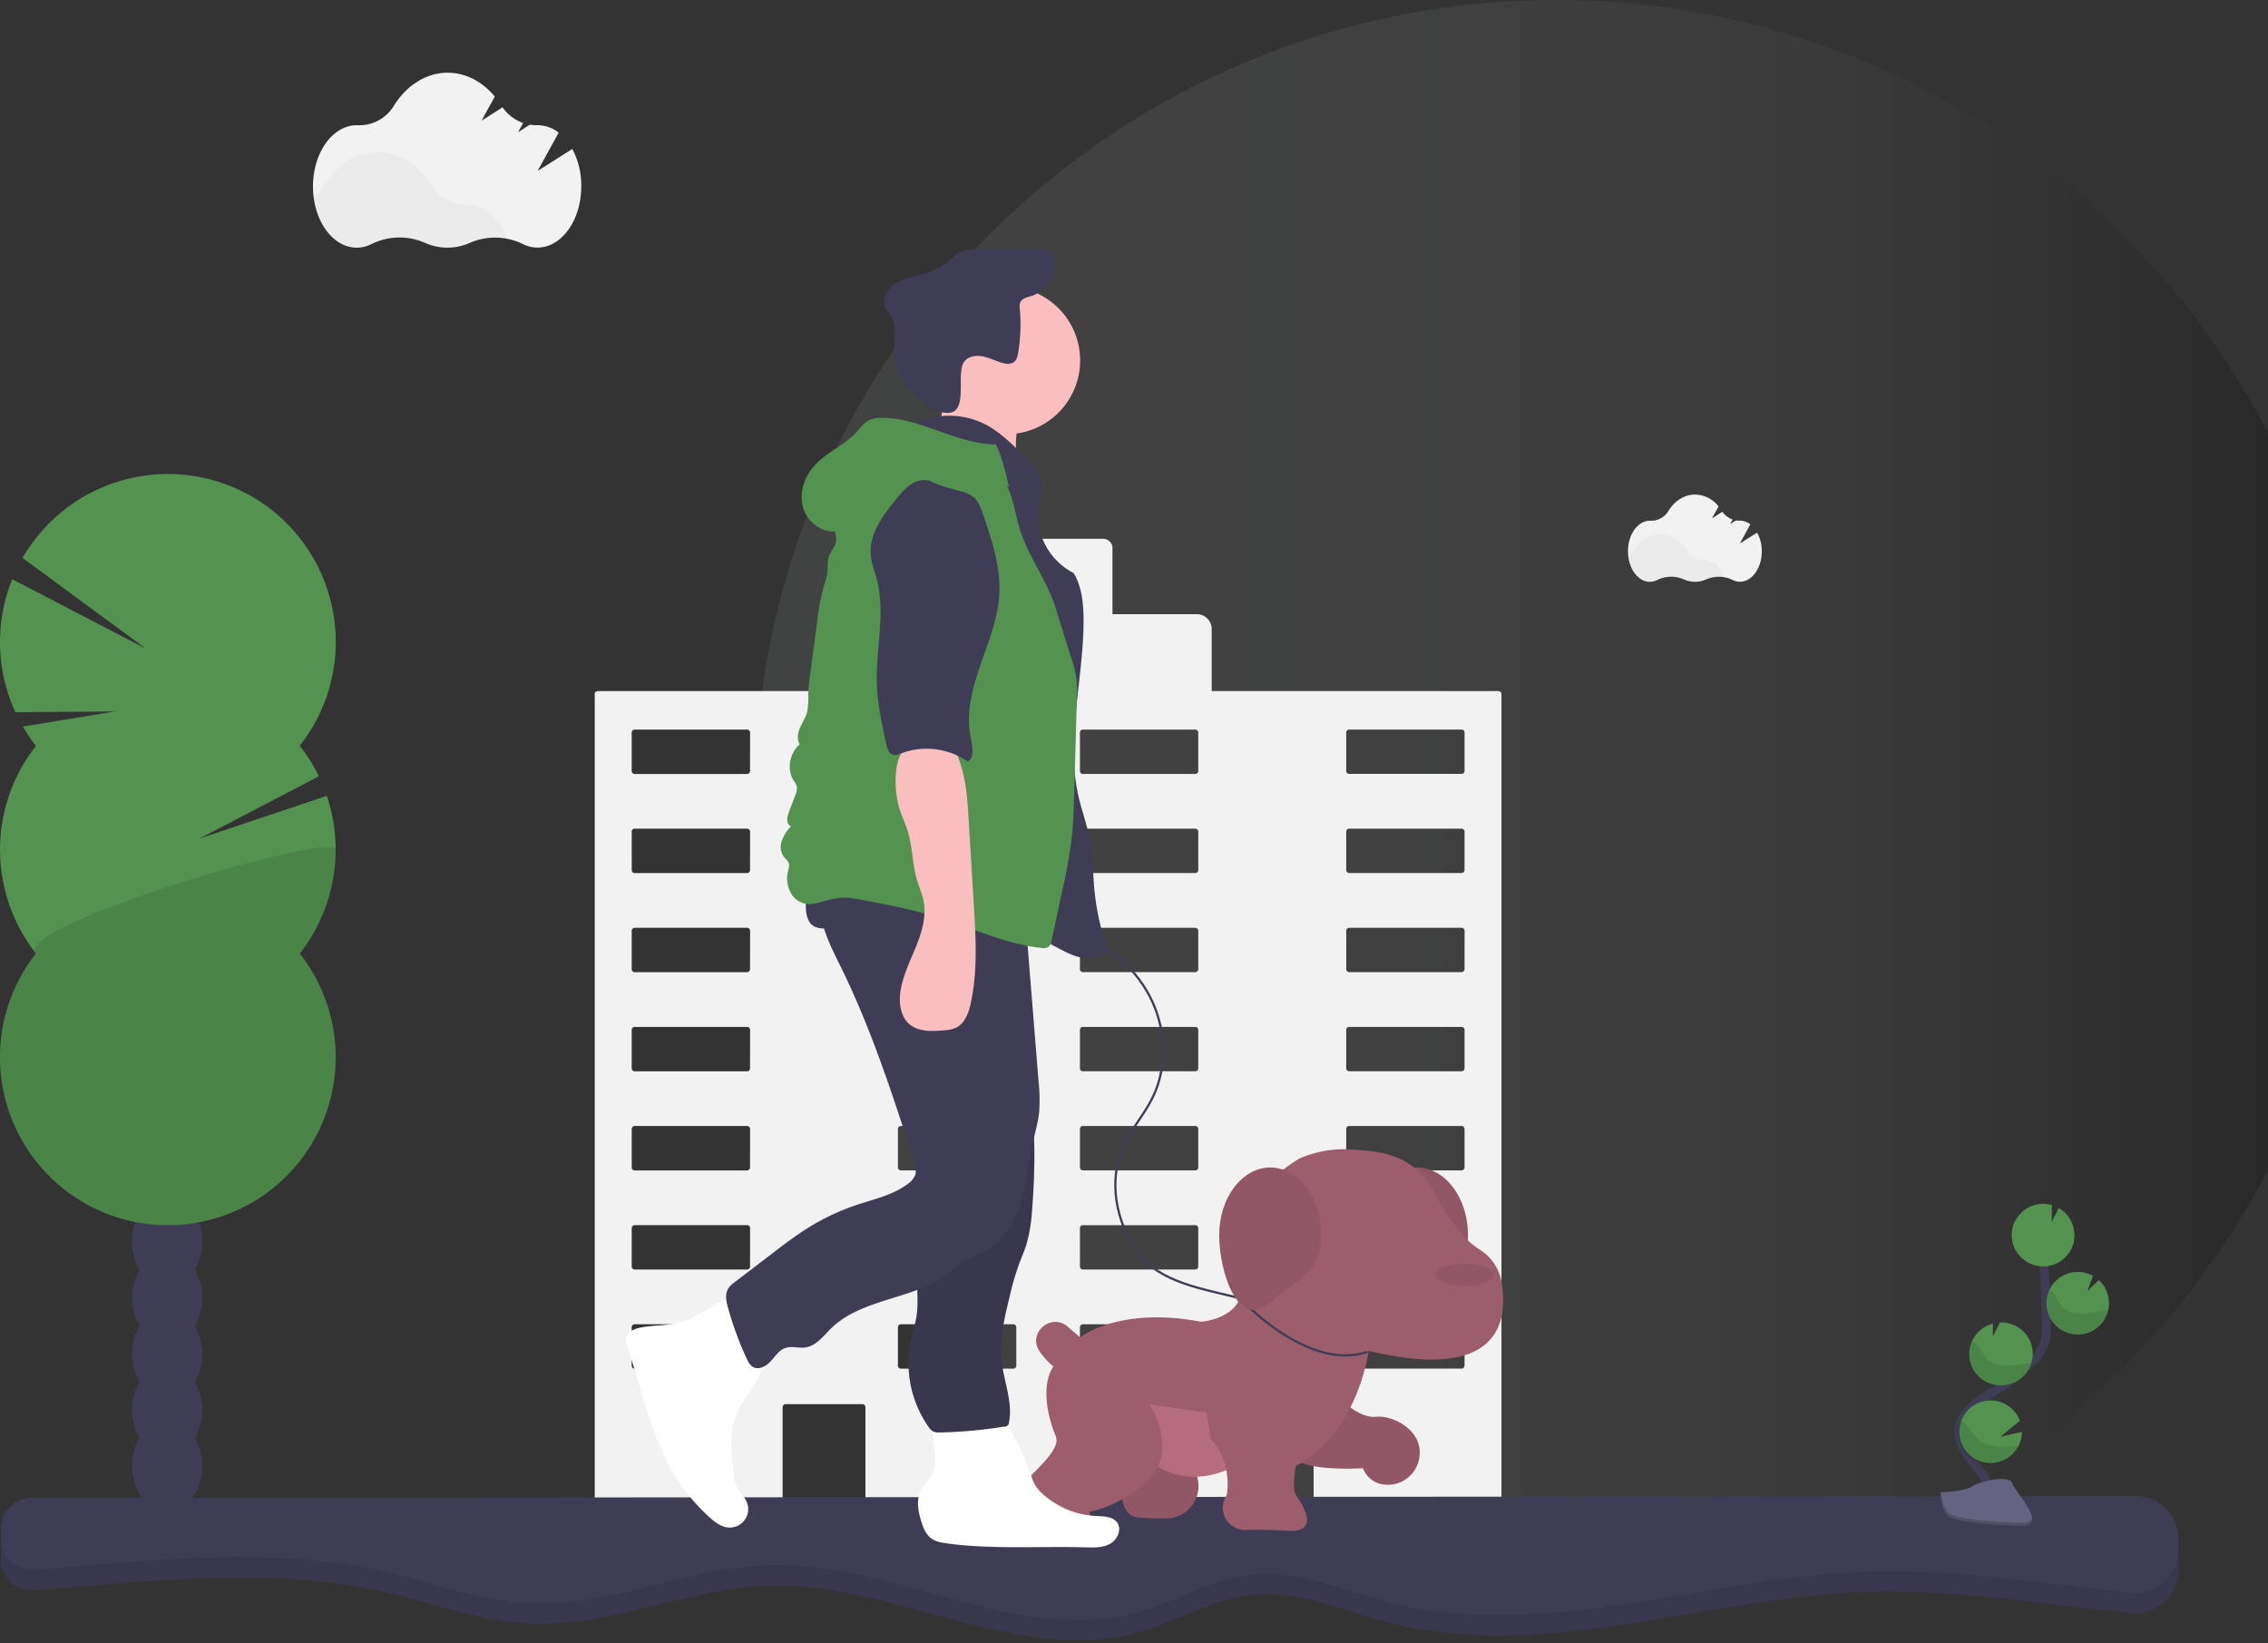 <svg xmlns="http://www.w3.org/2000/svg" xmlns:xlink="http://www.w3.org/1999/xlink" viewBox="0 0 1014.5 735"><rect x="0" y="0" width="1014.5" height="735" fill="#333333" stroke="none"/><defs><style>.cls-1{opacity:0.19;fill:url(#linear-gradient);}.cls-13,.cls-2,.cls-8{fill:none;}.cls-3{fill:url(#linear-gradient-2);}.cls-4{fill:#f2f2f2;}.cls-5{opacity:0.03;}.cls-11,.cls-5,.cls-7{isolation:isolate;}.cls-6{fill:#3f3d56;}.cls-7{opacity:0.1;}.cls-13,.cls-8{stroke:#3f3d56;stroke-miterlimit:10;}.cls-8{stroke-width:4px;}.cls-9{fill:#53924f;}.cls-10{fill:#656380;}.cls-11{opacity:0.2;}.cls-12{fill:#915766;}.cls-14{fill:#b56d7e;}.cls-15{fill:#9c5e6d;}.cls-16{fill:#fff;}.cls-17{fill:#fbbebe;}</style><linearGradient id="linear-gradient" x1="337.5" y1="340.5" x2="1014.5" y2="340.5" gradientUnits="userSpaceOnUse"><stop offset="0" stop-color="#808285"/><stop offset="0.28" stop-color="#7e8082"/><stop offset="0.45" stop-color="#76777a"/><stop offset="0.59" stop-color="#68696c"/><stop offset="0.71" stop-color="#545658"/><stop offset="0.82" stop-color="#3b3c3d"/><stop offset="0.92" stop-color="#1d1d1e"/><stop offset="1"/></linearGradient><linearGradient id="linear-gradient-2" x1="675.5" y1="410" x2="767.5" y2="410" gradientUnits="userSpaceOnUse"><stop offset="0" stop-color="#3fff5c"/><stop offset="1" stop-color="#00ff89"/></linearGradient></defs><title>Asset 5</title><g id="Layer_2" data-name="Layer 2"><g id="Layer_1-2" data-name="Layer 1"><path class="cls-1" d="M1014.5,193.79V523.21A360,360,0,0,1,852.76,681H539.24C419.81,622.84,337.5,500.28,337.5,358.5,337.5,160.51,498,0,696,0,834.61,0,954.85,78.67,1014.5,193.79Z"/><rect class="cls-2" x="293.5" y="31" width="720" height="704"/><polygon class="cls-3" points="675.5 410 767.5 410 767.5 410 675.5 410 675.5 410"/><path class="cls-4" d="M670.3,309.11H542V281.37a6.64,6.64,0,0,0-6.64-6.64H497.62V245.16a4.18,4.18,0,0,0-4.18-4.18H444.89a4.18,4.18,0,0,0-4.18,4.18v29.57H396.4a6.64,6.64,0,0,0-6.64,6.64h0v27.74H267.37a1.36,1.36,0,0,0-1.34,1.35V679a1.36,1.36,0,0,0,1.34,1.35h81.34a1.34,1.34,0,0,0,1.35-1.35V629.42a1.37,1.37,0,0,1,1.35-1.35h34.36a1.37,1.37,0,0,1,1.35,1.35V679a1.36,1.36,0,0,0,1.34,1.35H549.19a1.37,1.37,0,0,0,1.35-1.35V629.42a1.36,1.36,0,0,1,1.34-1.35h34.36a1.34,1.34,0,0,1,1.35,1.35V679a1.37,1.37,0,0,0,1.35,1.35h81.34a1.37,1.37,0,0,0,1.35-1.35V310.48A1.36,1.36,0,0,0,670.3,309.11ZM335.5,610.85a1.34,1.34,0,0,1-1.34,1.34H283.92a1.34,1.34,0,0,1-1.35-1.33h0V593.69a1.34,1.34,0,0,1,1.35-1.35h50.27a1.36,1.36,0,0,1,1.34,1.35Zm0-44.34a1.34,1.34,0,0,1-1.33,1.35H283.92a1.34,1.34,0,0,1-1.35-1.33V549.36A1.34,1.34,0,0,1,283.9,548h50.29a1.34,1.34,0,0,1,1.34,1.34h0Zm0-44.33a1.36,1.36,0,0,1-1.34,1.35H283.92a1.34,1.34,0,0,1-1.35-1.35V505a1.34,1.34,0,0,1,1.35-1.35h50.27a1.36,1.36,0,0,1,1.34,1.35Zm0-44.34a1.34,1.34,0,0,1-1.33,1.35H283.92a1.34,1.34,0,0,1-1.35-1.33V460.69a1.34,1.34,0,0,1,1.33-1.35h50.29a1.34,1.34,0,0,1,1.34,1.34h0Zm0-44.33a1.36,1.36,0,0,1-1.34,1.35H283.92a1.34,1.34,0,0,1-1.35-1.35h0V416.35a1.34,1.34,0,0,1,1.34-1.34h50.28a1.34,1.34,0,0,1,1.34,1.34Zm0-44.33a1.34,1.34,0,0,1-1.34,1.34H283.92a1.34,1.34,0,0,1-1.35-1.33h0V372a1.34,1.34,0,0,1,1.35-1.35h50.27a1.36,1.36,0,0,1,1.34,1.35Zm0-44.34a1.34,1.34,0,0,1-1.33,1.35H283.92a1.34,1.34,0,0,1-1.35-1.33V327.69a1.34,1.34,0,0,1,1.33-1.35h50.29a1.34,1.34,0,0,1,1.34,1.34h0Zm119.11,266a1.34,1.34,0,0,1-1.34,1.34H403a1.36,1.36,0,0,1-1.35-1.34V593.69a1.37,1.37,0,0,1,1.35-1.35h50.24a1.34,1.34,0,0,1,1.35,1.35Zm0-44.34a1.34,1.34,0,0,1-1.33,1.35H403a1.34,1.34,0,0,1-1.35-1.35V549.36A1.34,1.34,0,0,1,403,548h50.24a1.34,1.34,0,0,1,1.35,1.33V566.5Zm0-44.33a1.34,1.34,0,0,1-1.35,1.35H403a1.37,1.37,0,0,1-1.35-1.35V505a1.37,1.37,0,0,1,1.35-1.35h50.24a1.34,1.34,0,0,1,1.35,1.35Zm0-44.34a1.34,1.34,0,0,1-1.33,1.35H403a1.34,1.34,0,0,1-1.35-1.35V460.69a1.34,1.34,0,0,1,1.35-1.35h50.24a1.34,1.34,0,0,1,1.35,1.33v17.16Zm0-44.33a1.34,1.34,0,0,1-1.35,1.35H403a1.37,1.37,0,0,1-1.35-1.35V416.35A1.36,1.36,0,0,1,403,415h50.24a1.34,1.34,0,0,1,1.35,1.33h0Zm0-44.33a1.34,1.34,0,0,1-1.34,1.34H403a1.36,1.36,0,0,1-1.35-1.34V372a1.37,1.37,0,0,1,1.35-1.35h50.24a1.34,1.34,0,0,1,1.35,1.35Zm0-44.34a1.34,1.34,0,0,1-1.33,1.35H403a1.34,1.34,0,0,1-1.35-1.35V327.69a1.34,1.34,0,0,1,1.35-1.35h50.24a1.34,1.34,0,0,1,1.35,1.33v17.16Zm81.39,266a1.34,1.34,0,0,1-1.34,1.34H484.41a1.36,1.36,0,0,1-1.35-1.34V593.69a1.37,1.37,0,0,1,1.35-1.35h50.24a1.34,1.34,0,0,1,1.35,1.35Zm0-44.34a1.34,1.34,0,0,1-1.33,1.35H484.41a1.34,1.34,0,0,1-1.35-1.35V549.36a1.34,1.34,0,0,1,1.35-1.35h50.24a1.34,1.34,0,0,1,1.35,1.33v17.15Zm0-44.33a1.34,1.34,0,0,1-1.35,1.35H484.41a1.37,1.37,0,0,1-1.35-1.35V505a1.37,1.37,0,0,1,1.35-1.35h50.24A1.34,1.34,0,0,1,536,505Zm0-44.34a1.34,1.34,0,0,1-1.33,1.35H484.41a1.34,1.34,0,0,1-1.35-1.35V460.69a1.34,1.34,0,0,1,1.35-1.35h50.24a1.34,1.34,0,0,1,1.35,1.33v17.15Zm0-44.33a1.34,1.34,0,0,1-1.35,1.35H484.41a1.37,1.37,0,0,1-1.35-1.35V416.35a1.36,1.36,0,0,1,1.35-1.34h50.24a1.34,1.34,0,0,1,1.35,1.33h0Zm0-44.33a1.34,1.34,0,0,1-1.34,1.34H484.41a1.36,1.36,0,0,1-1.35-1.34V372a1.37,1.37,0,0,1,1.35-1.35h50.24A1.34,1.34,0,0,1,536,372Zm0-44.34a1.34,1.34,0,0,1-1.33,1.35H484.41a1.34,1.34,0,0,1-1.35-1.35V327.69a1.34,1.34,0,0,1,1.35-1.35h50.24a1.34,1.34,0,0,1,1.35,1.33v17.15Zm119.11,266a1.36,1.36,0,0,1-1.35,1.34H603.52a1.34,1.34,0,0,1-1.35-1.33h0V593.69a1.34,1.34,0,0,1,1.35-1.35h50.24a1.37,1.37,0,0,1,1.35,1.35Zm0-44.34a1.34,1.34,0,0,1-1.35,1.35H603.52a1.34,1.34,0,0,1-1.33-1.32V549.36a1.34,1.34,0,0,1,1.33-1.35h50.26a1.34,1.34,0,0,1,1.35,1.35Zm0-44.33a1.37,1.37,0,0,1-1.35,1.35H603.52a1.34,1.34,0,0,1-1.35-1.35V505a1.34,1.34,0,0,1,1.35-1.35h50.24a1.37,1.37,0,0,1,1.35,1.35Zm0-44.34a1.34,1.34,0,0,1-1.35,1.35H603.52a1.34,1.34,0,0,1-1.35-1.33V460.69a1.34,1.34,0,0,1,1.33-1.35h50.26a1.34,1.34,0,0,1,1.35,1.35Zm0-44.33a1.37,1.37,0,0,1-1.35,1.35H603.52a1.35,1.35,0,0,1-1.33-1.32V416.35a1.34,1.34,0,0,1,1.34-1.34h50.25a1.36,1.36,0,0,1,1.35,1.34Zm0-44.33a1.36,1.36,0,0,1-1.35,1.34H603.52a1.34,1.34,0,0,1-1.35-1.33h0V372a1.34,1.34,0,0,1,1.35-1.35h50.24a1.37,1.37,0,0,1,1.35,1.35Zm0-44.34a1.34,1.34,0,0,1-1.35,1.35H603.52a1.34,1.34,0,0,1-1.35-1.33V327.69a1.34,1.34,0,0,1,1.33-1.35h50.26a1.34,1.34,0,0,1,1.35,1.35Z"/><path class="cls-4" d="M256,66.63l-15.52,9.84,9.42-17.14A15.33,15.33,0,0,0,240.49,56h-.25a17.33,17.33,0,0,1-3.22-.24l-5.26,3.37L234,55a18.66,18.66,0,0,1-9.2-7l-9.41,6,5.94-10.81c-5.5-6.61-12.92-10.66-21.09-10.66-9.79,0-18.51,5.82-24.14,14.89a18,18,0,0,1-16,8.6h-.52C148.78,56,140,68.29,140,83.41s8.76,27.37,19.57,27.37a14.72,14.72,0,0,0,6.81-1.71,28.23,28.23,0,0,1,23.69-.46,24.63,24.63,0,0,0,20.14,0,28.24,28.24,0,0,1,23.47.46,14.69,14.69,0,0,0,6.75,1.67c10.81,0,19.57-12.26,19.57-27.37A34.74,34.74,0,0,0,256,66.63Z"/><path class="cls-5" d="M226.72,106.68A28.86,28.86,0,0,0,210,108.5a24.69,24.69,0,0,1-20.13,0c-7.39-3.27-16.64-3.2-23.69.47a14.72,14.72,0,0,1-6.82,1.7c-9.6,0-17.59-9.67-19.25-22.43a18.48,18.48,0,0,0,4.8-5.17c5.63-9.13,14.33-15,24.14-15s18.4,5.75,24,14.73A18.47,18.47,0,0,0,209,91.6h.25C216.88,91.61,223.5,97.74,226.72,106.68Z"/><path class="cls-4" d="M786,238.24l-7.76,4.87,4.7-8.55a7.66,7.66,0,0,0-4.68-1.67h-.12a8.67,8.67,0,0,1-1.61-.12l-2.62,1.67,1.12-2.05a9.4,9.4,0,0,1-4.59-3.48l-4.69,3,3-5.4a13.75,13.75,0,0,0-10.51-5.3c-4.88,0-9.23,2.91-12,7.43a9,9,0,0,1-8,4.29h-.26c-5.39,0-9.76,6.11-9.76,13.65s4.37,13.65,9.76,13.65a7.32,7.32,0,0,0,3.4-.85,14.09,14.09,0,0,1,11.81-.23,12.31,12.31,0,0,0,10.05,0,14.12,14.12,0,0,1,11.71.23,7.29,7.29,0,0,0,3.36.83c5.39,0,9.76-6.11,9.76-13.65A17.51,17.51,0,0,0,786,238.24Z"/><path class="cls-5" d="M771.36,258.21a14.55,14.55,0,0,0-8.37.91,12.3,12.3,0,0,1-5,1.06,12.48,12.48,0,0,1-5-1.08,14.11,14.11,0,0,0-11.82.23,7.2,7.2,0,0,1-3.4.85c-4.79,0-8.77-4.82-9.6-11.19a9.23,9.23,0,0,0,2.4-2.58c2.8-4.52,7.15-7.43,12-7.43s9.18,2.87,12,7.35a9.2,9.2,0,0,0,8,4.37h.13C766.45,250.7,769.75,253.76,771.36,258.21Z"/><path class="cls-6" d="M974.38,697.46v5a19.12,19.12,0,0,1-19.16,19.08c-.58,0-1.17,0-1.75-.08-39.15-3.72-78.12-10.64-117.4-9.44-72.42,2.21-145.44,31.83-215.54,13.53-19.77-5.16-39.32-14.13-59.66-12.2-18.25,1.73-34.49,12-52.17,16.89-53.77,14.76-108.51-22.54-164.26-21-36.74,1-71.92,18.89-108.62,16.9-21.27-1.14-41.53-8.92-62.28-13.71-51.66-11.94-104.86-5.26-158.09-1.12a14,14,0,0,1-15-12.89c0-.34,0-.69,0-1v-4.24a14,14,0,0,1,14-14l940.92-.76A19.12,19.12,0,0,1,974.38,697.46Z"/><path class="cls-7" d="M974.38,697.46v5a19.12,19.12,0,0,1-19.16,19.08c-.58,0-1.17,0-1.75-.08-39.15-3.72-78.12-10.64-117.4-9.44-72.42,2.21-145.44,31.83-215.54,13.53-19.77-5.16-39.32-14.13-59.66-12.2-18.25,1.73-34.49,12-52.17,16.89-53.77,14.76-108.51-22.54-164.26-21-36.74,1-71.92,18.89-108.62,16.9-21.27-1.14-41.53-8.92-62.28-13.71-51.66-11.94-104.86-5.26-158.09-1.12a14,14,0,0,1-15-12.89c0-.34,0-.69,0-1v-4.24a14,14,0,0,1,14-14l940.92-.76A19.12,19.12,0,0,1,974.38,697.46Z"/><path class="cls-6" d="M974.38,688.31v5a20.7,20.7,0,0,1-.11,2.08,19.11,19.11,0,0,1-20.8,17c-39.15-3.73-78.12-10.65-117.4-9.44-72.42,2.22-145.44,31.84-215.54,13.53-19.77-5.16-39.32-14.13-59.66-12.2-18.25,1.73-34.49,12-52.17,16.9-53.77,14.68-108.51-22.62-164.26-21.07-36.74,1-71.92,18.89-108.62,16.91-21.27-1.15-41.53-8.92-62.28-13.72C121.89,691.37,68.68,698,15.45,702.18A14,14,0,0,1,.38,688.26V684a14,14,0,0,1,14-14l235.81-.2,481.81-.4,223.28-.18A19.11,19.11,0,0,1,974.38,688.31Z"/><path class="cls-8" d="M889,673.87c3-5.51-.41-12.26-4.29-17.18s-8.61-10-8.51-16.29c.15-9,9.7-14.31,17.33-19.08a84.78,84.78,0,0,0,15.56-12.51,23.09,23.09,0,0,0,4.78-6.4c1.58-3.52,1.53-7.52,1.43-11.38q-.49-19.26-1.9-38.49"/><path class="cls-9" d="M927.89,551.84a14,14,0,0,0-7-11.5l-3.14,6.22.09-7.53a14,14,0,1,0,10.06,12.81Z"/><path class="cls-9" d="M902.86,646.83a14,14,0,1,1,.68-11.3l-8.77,7.14,9.65-2.24A14,14,0,0,1,902.86,646.83Z"/><path class="cls-9" d="M895.93,619.59a14,14,0,0,1-4.45-27.54l-.08,5.78,3.18-6.29h0a14,14,0,0,1,14.67,13.3v.07a13.87,13.87,0,0,1-.6,4.79A14.05,14.05,0,0,1,895.93,619.59Z"/><path class="cls-9" d="M930,596.91a14,14,0,1,1,6.2-26.22l-2.48,6.79,5.11-4.89a14,14,0,0,1,4.53,9.68,13.63,13.63,0,0,1-.35,3.87A14,14,0,0,1,930,596.91Z"/><path class="cls-9" d="M926,555.58c-3.24.36-6.39,1.37-9.64,1.57s-6.82-.58-8.88-3.11c-1.1-1.36-1.66-3.08-2.59-4.57a10.06,10.06,0,0,0-3.54-3.32,14,14,0,1,0,25.25,12.1,13.83,13.83,0,0,0,1-2.79C927.06,555.49,926.53,555.52,926,555.58Z"/><path class="cls-7" d="M930,596.91a14,14,0,0,1-13.35-20,10.27,10.27,0,0,1,2.82,2.83c1,1.51,1.61,3.25,2.78,4.63,2.19,2.58,5.92,3.42,9.31,3.26s6.66-1.11,10-1.42c.47-.05.94-.08,1.42-.09A14,14,0,0,1,930,596.91Z"/><path class="cls-7" d="M895.93,619.59a14,14,0,0,1-13.47-19.76,11,11,0,0,1,3,2.85c1.09,1.54,1.77,3.31,3,4.73,2.37,2.64,6.35,3.56,9.93,3.48s6.83-.93,10.28-1.19A14.05,14.05,0,0,1,895.93,619.59Z"/><path class="cls-7" d="M902.86,646.83a14,14,0,0,1-25.59-11.45h0a14.16,14.16,0,0,1,3.08,2.75c1.34,1.63,2.22,3.47,3.76,5,2.87,2.81,7.5,4,11.63,4.08A60.43,60.43,0,0,0,902.86,646.83Z"/><path class="cls-10" d="M867.81,667.53s11.08-.35,14.42-2.72,17-5.22,17.86-1.41,16.65,19,4.14,19.07-29-2-32.39-4S867.81,667.53,867.81,667.53Z"/><path class="cls-11" d="M904.46,681.11c-12.51.1-29.06-2-32.39-4-2.54-1.54-3.55-7.09-3.89-9.65h-.37s.7,8.93,4,11,19.89,4.08,32.39,4c3.61,0,4.86-1.32,4.79-3.22C908.52,680.4,907.19,681.11,904.46,681.11Z"/><path class="cls-12" d="M611,552.46c0,16.7,8.56,17.68,22.83,30.23s22.82-13.53,22.82-30.23-10.22-30.24-22.82-30.24S611,535.76,611,552.46Z"/><path class="cls-13" d="M465.31,402.42c-1.35,3.27.52,7.13,3.31,9.29s6.32,3.09,9.67,4.21c15,5,28.42,15.44,35.84,29.42s8.41,31.53,1.38,45.72c-3.75,7.57-9.56,14-13,21.69-6.92,15.3-3.41,34.07,6.53,47.61s29.41,16.15,45.66,20.35c0,0,42,33,57,24"/><path class="cls-12" d="M501.66,660.71s-2,17,7,18a116.36,116.36,0,0,0,13.2.43,14.41,14.41,0,0,0,12.07-22l-.27-.42C524.66,642.71,501.66,660.71,501.66,660.71Z"/><path class="cls-14" d="M506.66,646.71s22,29,55,3-7-38-7-38h-42l-25,11Z"/><path class="cls-12" d="M596.66,622.71s10,12,19,11c7.22-.8,21.52,6.12,19.15,18.7a14.22,14.22,0,0,1-16.5,11.5l-.12,0a11.38,11.38,0,0,1-8.53-7.18s-32,2-31-7S596.66,622.71,596.66,622.71Z"/><path class="cls-15" d="M514.19,628.21s13,20,0,33-27,15-27,15,5,9-14,8-25-7-19-16,21-19,18-26-7-22-1-31a33,33,0,0,1-6.3-6.94c-5.31-8.08,5.32-17.18,12.67-10.89l5.63,4.83s17-14,54-7c0,0,15-1,18-12,0,0-16-35,26-61a50.27,50.27,0,0,1,24-4c14,1,29,2,39,24,0,0,8.17,15,17.77,20.78a21.14,21.14,0,0,1,9.73,14.74c2.89,17.23-.77,44.63-59.5,30.48,0,0-4.5,36.5-32.5,51.5,0,0-2,10,0,13s12,17-4,16c-8-.49-14.17-.5-18.42-.37A10,10,0,0,1,548.52,669c.05-.09.11-.18.17-.27s3-14-7-25l-2-12Z"/><ellipse class="cls-12" cx="655.16" cy="570.22" rx="13" ry="5"/><path class="cls-16" d="M313.09,587.59a49.4,49.4,0,0,1-9.31,4c-5.78,1.58-12,1-17.81,2.35-2.39.55-5,1.71-5.75,4-.56,1.71,0,3.56.63,5.27,6.45,18.92,10.34,39,20.64,56.17a84.93,84.93,0,0,0,15.94,19.34c2.34,2.11,5,4.18,8.12,4.51a8.26,8.26,0,0,0,8.4-11.6c-.93-2-2.64-3.64-3.75-5.6-1.36-2.4-1.73-5.22-2.07-8-1-8.09-2-16.55.81-24.22,1.88-5.14,5.33-9.52,8.2-14.17s5.27-10,4.63-15.43c-.44-3.71-2.25-7.1-4.16-10.31S331.91,582,328.06,581,316.58,585.8,313.09,587.59Z"/><path class="cls-16" d="M418.37,653a16,16,0,0,1-.75,5.41c-1.21,3.18-4.2,5.36-5.74,8.39-2.15,4.21-1.17,9.31.25,13.82.89,2.83,2.06,5.77,4.45,7.52,1.94,1.41,4.41,1.84,6.78,2.17,20.55,2.84,41.41,1.21,62.14,1.81,3.78.11,7.78.24,11.08-1.61s5.34-6.49,3.09-9.53c-2-2.73-6-2.7-9.38-2.87a38.57,38.57,0,0,1-23.82-9.81,17,17,0,0,1-3.34-3.84,23.32,23.32,0,0,1-1.75-4A179.23,179.23,0,0,0,451,637.52c-1.11-2.07-2.37-4.22-4.45-5.33a11.78,11.78,0,0,0-4.82-1.05c-5.17-.34-18.55-2.1-22.54,1.92C415.53,636.76,418.45,648.26,418.37,653Z"/><circle class="cls-17" cx="450.16" cy="161.22" r="33"/><path class="cls-17" d="M420.36,188.46c-2,5.26-5.29,10.19-10.13,13l45.64,9.31a48.17,48.17,0,0,1-.64-20.35,11.89,11.89,0,0,0,.27-5c-.86-3.31-4.59-4.91-7.92-5.67-8.33-1.9-15.7-2.92-23.44-6.59C421.78,177.21,422.11,183.79,420.36,188.46Z"/><path class="cls-6" d="M409.84,189.11a35.72,35.72,0,0,1,31.11.82c5.85,3.08,10.7,7.74,15.46,12.33,4.39,4.23,9.07,9.08,9.38,15.17.15,2.95-.77,5.83-1.24,8.75a29.35,29.35,0,0,0,15.7,30.14c3.62,6,4.37,13.36,4.43,20.41.21,26.69-8.21,53.71-2.2,79.72,1.41,6.1,3.6,12,4.82,18.16,1.58,8,1.5,16.15,2.33,24.23a108.3,108.3,0,0,0,5.82,25.62c-2,3.16-6.12,4.37-9.84,4.11s-7.21-1.87-10.53-3.57c-16.08-8.23-30.82-19.08-47.48-26.08-11-4.63-22.76-7.51-33.45-12.86s-20.64-13.83-23.91-25.32c-1.41-5-1.5-10.21-1.58-15.38-.32-21.77-.62-43.78,4.12-65,4.17-18.74,12.23-36.66,14-55.78.57-6.23.58-12.89,4.06-18.08C395.74,199.11,406.35,197.24,409.84,189.11Z"/><path class="cls-6" d="M431.39,161.68c1.95-2.54,5.7-2.88,8.81-2.13s6,2.35,9.1,3a5.35,5.35,0,0,0,4.27-.6c1.21-.93,1.58-2.56,1.84-4.07a77.63,77.63,0,0,0,.76-19.79,6,6,0,0,1,.18-2.78c.78-1.87,3.15-2.32,5.08-2.92a15.16,15.16,0,0,0,10.27-15.52,6.11,6.11,0,0,0-1.89-4.26c-1.34-1.09-3.21-1.16-4.94-1.18q-13.31-.11-26.61,0c-3.28,0-6.73.11-9.58,1.75-2.1,1.21-3.67,3.15-5.56,4.68-4.92,4-11.59,4.78-17.58,6.82a17.36,17.36,0,0,0-7.71,4.6c-2,2.28-2.95,5.66-1.7,8.42a29.74,29.74,0,0,0,2.15,3.31c3.54,5.65,1.18,13,1.71,19.63.66,8.3,12.94,21.77,21.27,23.73C434.71,187.51,426.94,167.11,431.39,161.68Z"/><path class="cls-6" d="M412.76,525.62c.85,6.06,1.94,12.15,1.65,18.26-.41,8.53-3.48,16.76-4.05,25.28-.43,6.37.56,12.81-.33,19.13-.57,4-1.88,7.94-2.7,12a49.41,49.41,0,0,0,7.94,37.82,6.18,6.18,0,0,0,2.3,2.24,6.47,6.47,0,0,0,2.86.38,205.47,205.47,0,0,0,28.67-2.62,2,2,0,0,0,2.23-1.74c0-.06,0-.11,0-.16,1.76-9-2.25-18.1-3.27-27.25-1.09-9.77,1.25-19.56,3.58-29.12a126.81,126.81,0,0,1,4-13.92c1.12-3.08,2.48-6.06,3.46-9.19a69.89,69.89,0,0,0,2.51-15q1-12,1.07-24.15c0-7.64-.22-15.33-1.89-22.79-2.14-9.49-6.52-18.31-10.87-27-2.35.37-4.4,1.74-6.39,3A143.79,143.79,0,0,1,426,480.45c-4.06,1.88-12,3.22-14.56,7.16s-.9,11.78-.71,16.06C411.07,511,411.75,518.35,412.76,525.62Z"/><path class="cls-7" d="M412.76,525.62c.85,6.06,1.94,12.15,1.65,18.26-.41,8.53-3.48,16.76-4.05,25.28-.43,6.37.56,12.81-.33,19.13-.57,4-1.88,7.94-2.7,12a49.41,49.41,0,0,0,7.94,37.82,6.18,6.18,0,0,0,2.3,2.24,6.47,6.47,0,0,0,2.86.38,205.47,205.47,0,0,0,28.67-2.62,2,2,0,0,0,2.23-1.74c0-.06,0-.11,0-.16,1.76-9-2.25-18.1-3.27-27.25-1.09-9.77,1.25-19.56,3.58-29.12a126.81,126.81,0,0,1,4-13.92c1.12-3.08,2.48-6.06,3.46-9.19a69.89,69.89,0,0,0,2.51-15q1-12,1.07-24.15c0-7.64-.22-15.33-1.89-22.79-2.14-9.49-6.52-18.31-10.87-27-2.35.37-4.4,1.74-6.39,3A143.79,143.79,0,0,1,426,480.45c-4.06,1.88-12,3.22-14.56,7.16s-.9,11.78-.71,16.06C411.07,511,411.75,518.35,412.76,525.62Z"/><path class="cls-6" d="M368.19,396.17c-4.38,11.8,2.06,24.55,7.66,35.82,13.74,27.77,23.34,57.41,32.84,86.92.71,2.21,1.43,4.62.63,6.8a8.88,8.88,0,0,1-3.21,3.81c-6.57,5-14.93,6.77-22.75,9.38A103.05,103.05,0,0,0,361.78,549c-5.66,3.51-11,7.57-16.27,11.62l-16.87,12.88a11.26,11.26,0,0,0-2.82,2.73c-1.63,2.55-1,5.88-.15,8.8a148.36,148.36,0,0,0,8.26,22.54c.7,1.53,1.52,3.13,3,3.93,2.64,1.41,5.86-.46,7.87-2.68s3.75-5,6.58-5.91,5.95.2,8.9-.21c4.79-.68,8-5.08,11.41-8.46,14.08-13.82,37.59-12.82,53.09-25,2.36-1.86,4.51-4,7.09-5.55s5.59-2.39,8.31-3.76c8.26-4.16,13.46-12.77,16.24-21.59S460,520.21,462,511.17c1-4.67,2.39-9.29,2.85-14a75.64,75.64,0,0,0-.28-13.29L459,414.73c-.46-5.63-.91-11.26-1.8-16.84-16.6.59-33.19,1.26-49.8,1.46C394.19,399.42,380.69,400.35,368.19,396.17Z"/><path class="cls-6" d="M362.05,412.34c2.25,3.63,7.73,3.55,11.5,1.57s6.71-5.33,10.49-7.29c5.09-2.65,11.1-2.55,16.83-2.39,9.07.26,18.25.53,27,3,9,2.57,17.81,7.52,27.15,6.53,1.62-.17,3.4-.64,4.28-2a6.47,6.47,0,0,0,.71-3.23l.3-8.16a7.39,7.39,0,0,0-.65-4.12,6.9,6.9,0,0,0-3.09-2.37c-13.29-6.43-28.43-7.63-43.18-8.14q-11.25-.37-22.51-.31c-6.36,0-14-.88-20.2.82C362.35,388.54,357.83,405.57,362.05,412.34Z"/><path class="cls-9" d="M445.46,198.8c-17.41-.15-33.18-11.64-50.58-11.92a13.24,13.24,0,0,0-6.15,1.06c-2.42,1.22-4,3.58-5.86,5.58-5.14,5.57-12.6,8.55-17.88,14-5,5.1-7.72,12.69-5.76,19.53s9.34,12.08,16.26,10.44a41.9,41.9,0,0,1,16.33-22.18,82.06,82.06,0,0,1,12.76-6.7c7.83-3.55,16.57-7.16,24.74-4.5a34.93,34.93,0,0,1,8.44,4.6l13.61,9.14C449.79,211.59,448.36,204.57,445.46,198.8Z"/><path class="cls-9" d="M373.49,231.43c-2.31,2.88,1,7.06.51,10.72-.34,2.43-2.34,4.29-3.18,6.6s-.4,5-.73,7.56a32.5,32.5,0,0,1-1.45,5.39,96.75,96.75,0,0,0-3.06,16l-3.05,22.76a85.18,85.18,0,0,0-1,10.33,29.36,29.36,0,0,1-.52,7.73c-.68,2.5-2.16,4.67-3.17,7s-1.47,5.24-.11,7.43c-4.55,3.78-5.9,11.22-2.72,16.21a8.86,8.86,0,0,1,1.4,2.58,6.57,6.57,0,0,1-.62,3.8l-3.08,8.21c-.79,2.1-1,5.3,1.16,5.78a19.27,19.27,0,0,0-4.16,6.57,7.79,7.79,0,0,0,1.11,7.41,9.68,9.68,0,0,1,1.93,2.34c.47,1.16.06,2.47-.23,3.69a13.57,13.57,0,0,0,1.68,10.63,9.51,9.51,0,0,0,9.59,4.11c6.16-1.39,11.7-3.58,17.91-2.44,13.38,2.45,26.8,4.92,39.76,9.06,14.78,4.72,29.1,11.64,44.56,13.09a4.3,4.3,0,0,0,3-.46,4.46,4.46,0,0,0,1.38-2.83l4.79-22.39a229.35,229.35,0,0,0,4.39-25.09c.55-5.44.7-10.92.86-16.39l1.23-43.54a43.4,43.4,0,0,0-2.48-18.93l-7.08-22.6c-4-12.9-13.31-24.34-16.61-37.45-2.09-8.3-3.63-17.2-9.24-23.67-8-9.22-21.8-10.65-33.89-9.07-5.47.72-11,2-15.7,4.79-5.47,3.27-9.49,8.43-13.39,13.48C380,224,376.77,227.33,373.49,231.43Z"/><path class="cls-17" d="M401.73,359.5c1,4.3,3.09,8.26,4.37,12.48,2.14,7.07,2,14.69,4.1,21.76.9,3,2.21,5.82,2.85,8.85,1.51,7.08-.69,14.39-3.42,21.09s-6.05,13.3-6.94,20.48c-.62,5,.28,10.76,4.17,14,4.05,3.41,9.92,3.18,15.19,2.72a16.1,16.1,0,0,0,5.52-1.14c4-1.91,5.72-6.68,6.67-11,3.15-14.6,2.25-29.73,1.33-44.64l-2.38-39c-.46-7.5-1-15.16-3.27-22.37-.84-2.62-2.3-7.92-4.7-9.6s-9.14-1.73-12.08-1.87C399.34,330.63,399.5,349.86,401.73,359.5Z"/><path class="cls-6" d="M417,215.54c-2.81-1.47-6.35-.84-9.07.81s-4.79,4.14-6.81,6.6c-6.08,7.42-12.51,15.94-11.61,25.49.34,3.58,1.71,7,2.64,10.45,4.07,15.23-.43,31.35.08,47.12.3,9.11,2.28,18.07,4.26,27,.4,1.81,1,3.91,2.8,4.53,1.32.45,2.75-.14,4-.63a32.32,32.32,0,0,1,29.57,3.72c3.27-1.74,2-7.24,1.31-10.87-2.17-10.77.78-21.88,4.36-32.27s7.87-20.76,8.47-31.73c.67-12.44-3.45-24.57-7.52-36.34-.89-2.57-1.86-5.26-3.92-7a15.48,15.48,0,0,0-5.92-2.7C425.36,218.37,421,217.63,417,215.54Z"/><path class="cls-13" d="M554.66,580.71s30,33,57,24"/><path class="cls-12" d="M591,552.46c0,16.7-8.55,17.68-22.82,30.23s-22.82-13.53-22.82-30.23,10.22-30.24,22.82-30.24S591,535.76,591,552.46Z"/><path class="cls-6" d="M87.19,567.92a24.6,24.6,0,0,0,3.27-12.54c0-11.33-7-20.51-15.68-20.51s-15.67,9.18-15.67,20.51a24.6,24.6,0,0,0,3.27,12.54,25.68,25.68,0,0,0,0,25.08,25.68,25.68,0,0,0,0,25.08,25.68,25.68,0,0,0,0,25.08,24.7,24.7,0,0,0-3.27,12.54c0,11.33,7,20.52,15.67,20.52S90.46,667,90.46,655.7a24.7,24.7,0,0,0-3.27-12.54,25.67,25.67,0,0,0,0-25,25.68,25.68,0,0,0,0-25.08,25.68,25.68,0,0,0,0-25.08Z"/><ellipse class="cls-6" cx="74.74" cy="530.31" rx="15.67" ry="20.52"/><ellipse class="cls-6" cx="74.74" cy="505.23" rx="15.67" ry="20.52"/><path class="cls-9" d="M16.07,333.61A76.82,76.82,0,0,1,10.23,325l41.19-6.77-44.55.33a75.19,75.19,0,0,1-1.43-59.47l59.75,31-55.1-40.53a75.08,75.08,0,1,1,124,84,74.61,74.61,0,0,1,8.56,13.69L89.19,375.11l57-19.13a75.15,75.15,0,0,1-12.11,70.51,75.08,75.08,0,1,1-118,0,75.07,75.07,0,0,1,0-92.84Z"/><path class="cls-7" d="M150.19,380a74.8,74.8,0,0,1-16.07,46.42,75.08,75.08,0,1,1-118,0C6,413.67,150.19,371.6,150.19,380Z"/></g></g></svg>